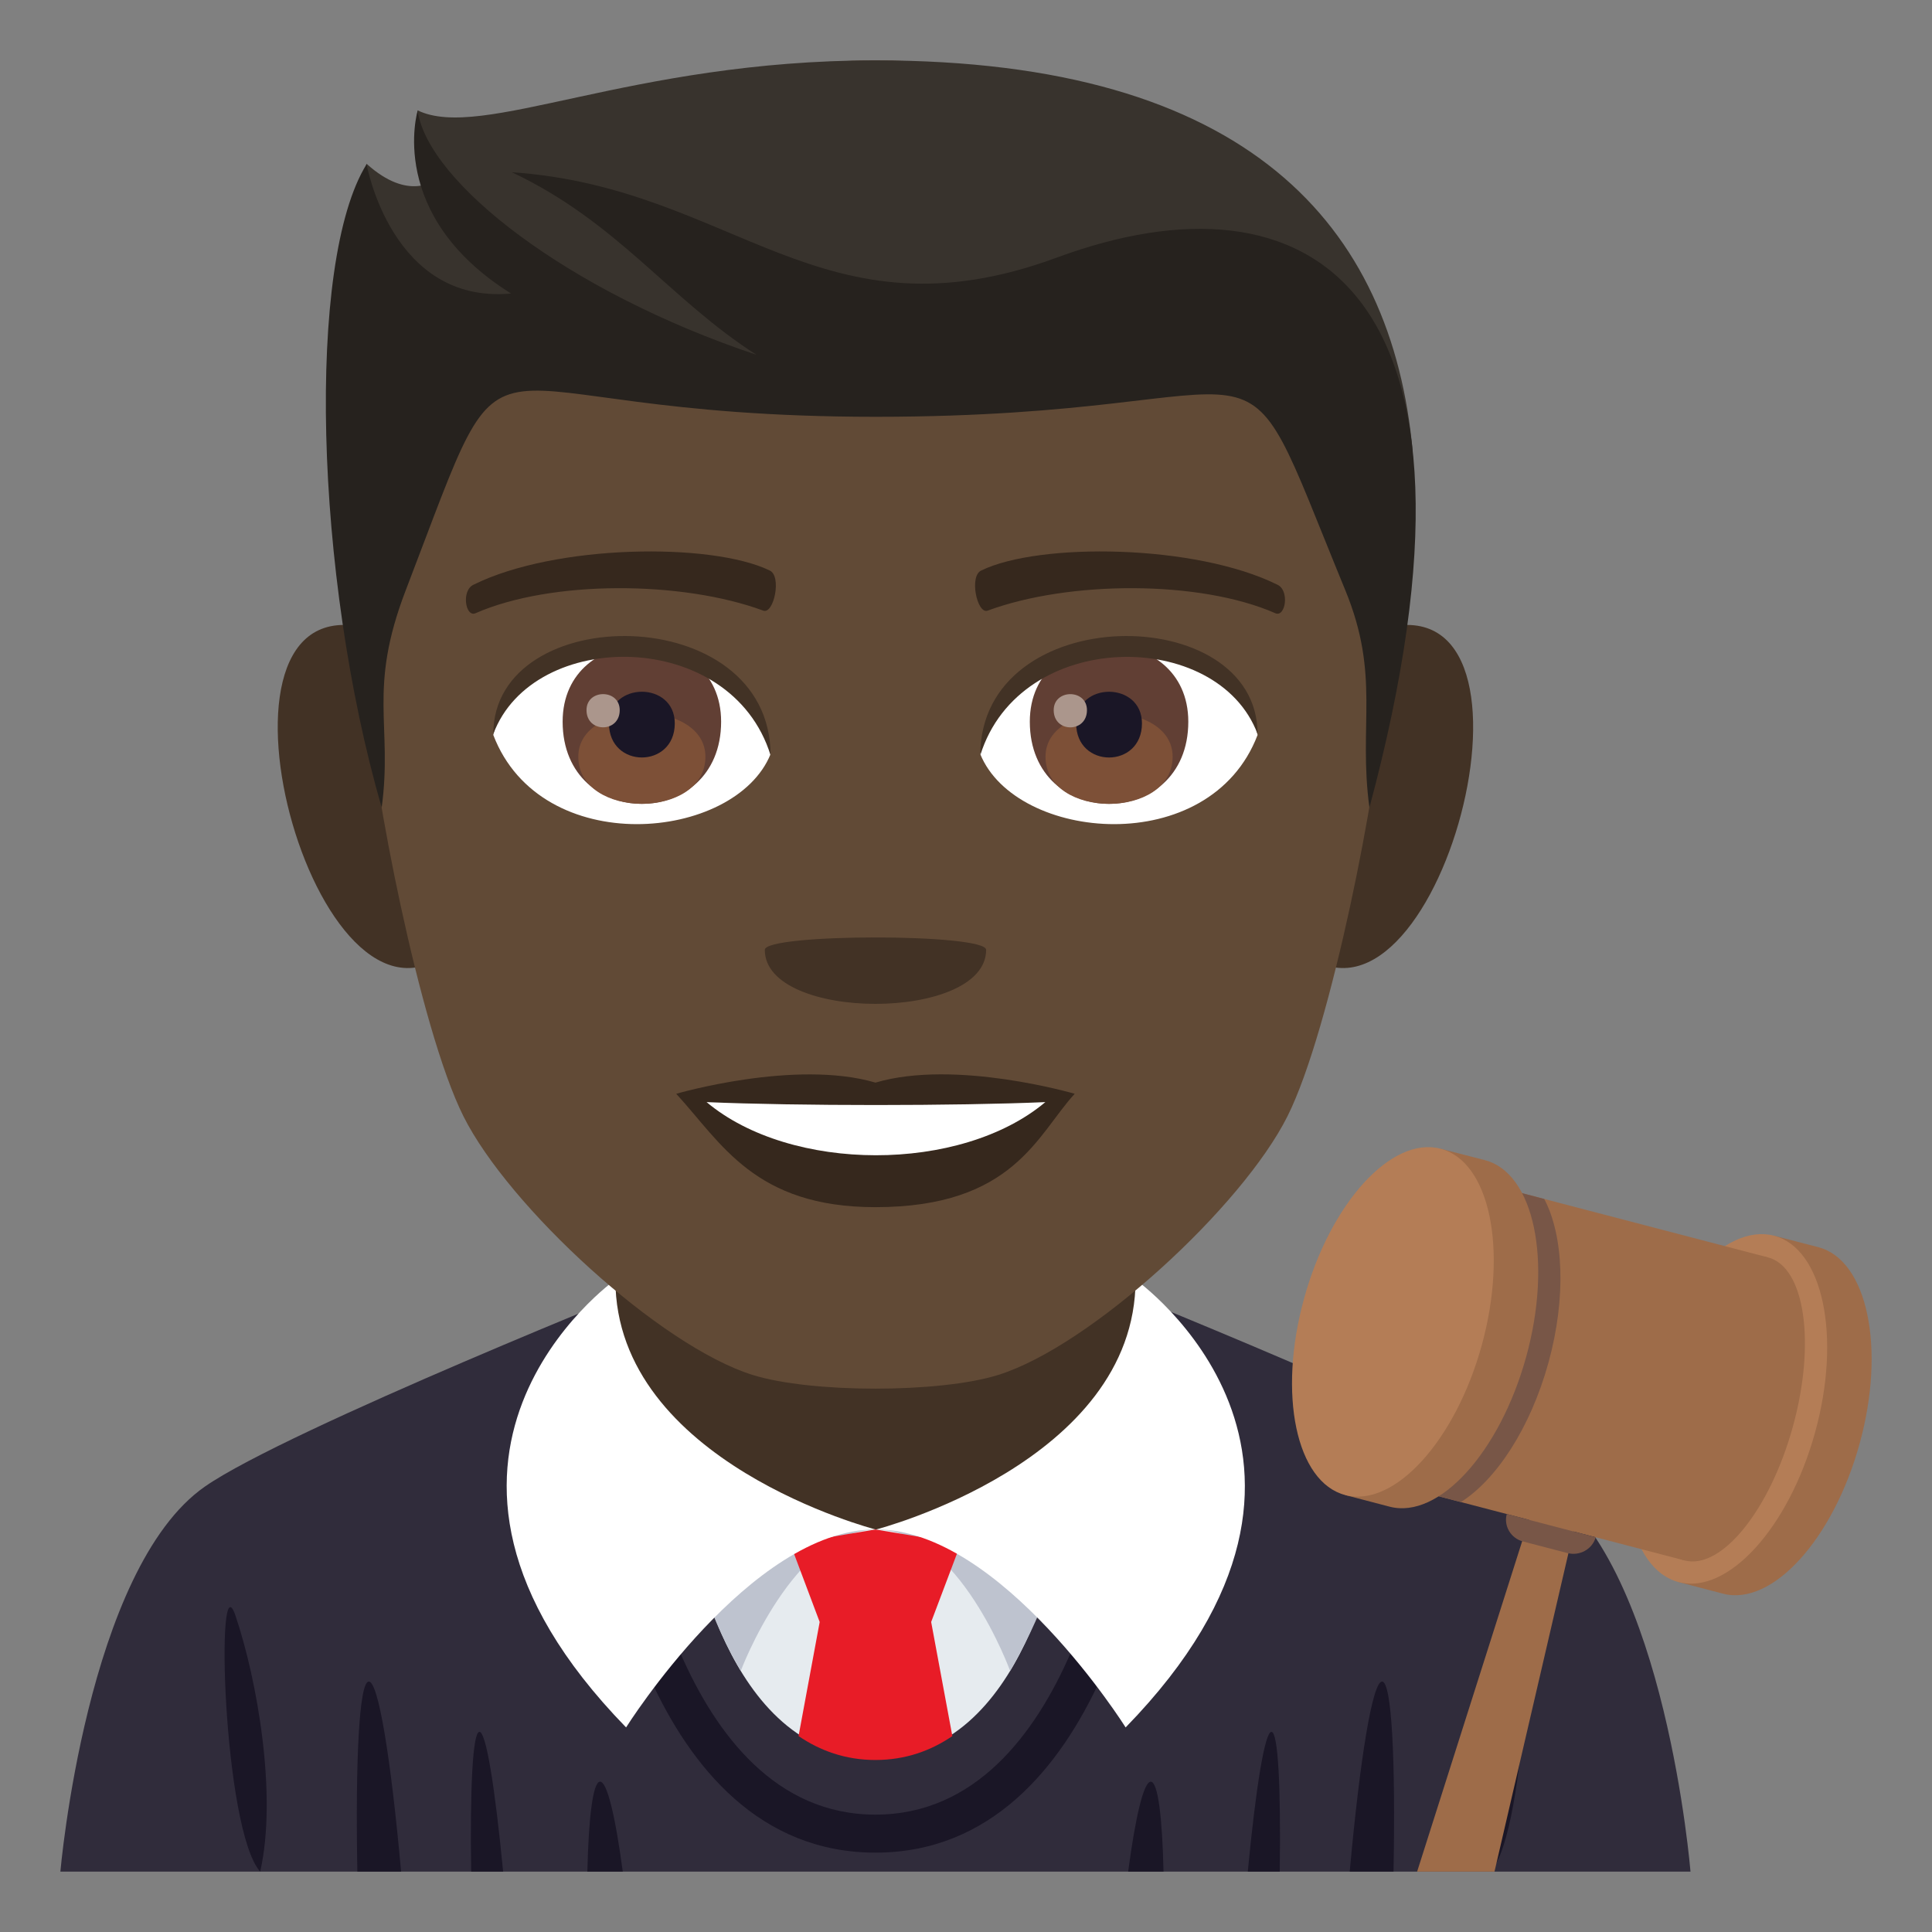 <?xml version="1.0" encoding="utf-8"?>
<!-- Generator: Adobe Illustrator 19.0.0, SVG Export Plug-In . SVG Version: 6.00 Build 0)  -->
<svg version="1.1" id="Layer_1" xmlns="http://www.w3.org/2000/svg" xmlns:xlink="http://www.w3.org/1999/xlink" x="0px" y="0px"
	 width="64px" height="64px" viewBox="0 0 64 64" enable-background="new 0 0 64 64" xml:space="preserve">
<rect x="0" y="0" width="64" height="64" fill="#808080" stroke="none"/>
<path fill="#302C3B" d="M6.79,49.243c2.698-1.882,15.135-6.852,15.135-6.852h14.241c0,0,12.424,4.959,15.111,6.85
	C55.18,51.976,56,62,56,62H2C2,62,2.871,51.967,6.79,49.243"/>
<rect x="20.337" y="36.509" fill="#423225" width="17.326" height="15.482"/>
<path fill="#1A1626" d="M29,61.371c-7.688,0-9.142-11.401-9.199-11.888l1.218-0.153c0.013,0.107,1.379,10.782,7.981,10.782
	c6.607,0,7.969-10.675,7.982-10.782l1.218,0.153C38.142,49.969,36.688,61.371,29,61.371"/>
<path fill="#E6EBEF" d="M29,50.666h-6.136c0,0,1.113,7.556,6.136,7.556c5.024,0,6.136-7.556,6.136-7.556H29z"/>
<path fill="#BEC3CF" d="M24.539,55.35c0,0,1.755-4.685,4.488-4.685s4.434,4.685,4.434,4.685s1.675-2.796,1.675-4.685H22.864
	C22.864,50.666,23.03,52.766,24.539,55.35"/>
<path fill="#1A1626" d="M50.201,53.516c-0.719,2.115-1.395,5.958-0.818,8.483C50.617,60.609,50.868,51.546,50.201,53.516"/>
<path fill="#1A1626" d="M8.619,62c0.576-2.525-0.102-6.368-0.82-8.483C7.132,51.546,7.385,60.609,8.619,62"/>
<path fill="#1A1626" d="M42.12,57.37c-0.219-0.011-0.517,1.829-0.786,4.63h1.059C42.433,59.218,42.34,57.38,42.12,57.37"/>
<path fill="#1A1626" d="M12.214,55.703c-0.313,0.018-0.445,2.582-0.376,6.297h1.449C12.95,58.256,12.534,55.687,12.214,55.703"/>
<path fill="#1A1626" d="M38.543,62c-0.04-1.81-0.186-2.967-0.418-2.979c-0.234-0.014-0.511,1.148-0.753,2.979H38.543z"/>
<path fill="#1A1626" d="M45.786,55.703c-0.318-0.016-0.736,2.554-1.075,6.297h1.451C46.233,58.285,46.101,55.72,45.786,55.703"/>
<path fill="#1A1626" d="M15.88,57.37c-0.22,0.011-0.313,1.849-0.272,4.63h1.059C16.396,59.199,16.102,57.359,15.88,57.37"/>
<path fill="#1A1626" d="M19.875,59.02c-0.232,0.013-0.376,1.17-0.418,2.979h1.173C20.386,60.168,20.109,59.006,19.875,59.02"/>
<path fill="#E81C27" d="M31.548,57.51l-0.702-3.78l0.979-2.593L29,50.666l-2.822,0.472l0.975,2.593l-0.7,3.778
	c0.711,0.484,1.55,0.793,2.548,0.793C30,58.301,30.837,57.993,31.548,57.51z"/>
<path fill="#FFFFFF" d="M20.386,42.391c0,0-8.335,5.913,0.354,14.832c0,0,4.118-6.558,8.261-6.558
	C29,50.666,20.386,48.443,20.386,42.391z"/>
<path fill="#FFFFFF" d="M37.617,42.391c0,6.052-8.59,8.274-8.59,8.274c4.143,0,8.261,6.558,8.261,6.558
	C45.979,48.304,37.617,42.391,37.617,42.391z"/>
<polygon fill="#9E6C49" points="49.507,62 52.134,50.686 50.663,50.303 46.944,62 "/>
<path fill="#9E6C49" d="M60.237,41.315l-1.473-0.381l-0.215,0.773c-1.152,0.764-2.254,2.457-2.836,4.576
	c-0.586,2.127-0.5,4.131,0.105,5.352l-0.213,0.773l1.473,0.385c1.627,0.424,3.65-1.799,4.524-4.969
	C62.476,44.657,61.862,41.741,60.237,41.315"/>
<path fill="#B47D56" d="M60.13,47.44c-0.871,3.17-2.896,5.395-4.523,4.969c-1.625-0.424-2.238-3.336-1.365-6.506
	c0.871-3.168,2.896-5.393,4.523-4.969C60.39,41.358,61.003,44.268,60.13,47.44"/>
<polygon fill="#9E6C49" points="55.804,51.692 45.497,49.002 48.259,38.961 58.567,41.653 "/>
<path fill="#785647" d="M48.243,39.016l-2.732,9.93c0.014,0.021,0.023,0.047,0.033,0.068l2.85,0.744
	c1.176-0.742,2.307-2.463,2.902-4.623c0.594-2.162,0.498-4.203-0.141-5.418l-2.85-0.748C48.284,38.987,48.265,39.004,48.243,39.016"
	/>
<path fill="#9E6C49" d="M49.192,38.432l-1.475-0.379l-0.211,0.773c-1.152,0.762-2.254,2.457-2.84,4.576
	c-0.582,2.125-0.498,4.129,0.109,5.35l-0.213,0.774l1.473,0.385c1.627,0.424,3.65-1.799,4.523-4.969
	C51.431,41.774,50.819,38.858,49.192,38.432"/>
<path fill="#B47D56" d="M49.087,44.557c-0.873,3.17-2.896,5.395-4.523,4.969c-1.627-0.424-2.24-3.336-1.367-6.504
	c0.871-3.17,2.897-5.396,4.524-4.969C49.347,38.477,49.956,41.387,49.087,44.557"/>
<path fill="#9E6C49" d="M59.394,47.249c-0.762,2.773-2.369,4.762-3.59,4.443c-1.219-0.318-1.59-2.824-0.828-5.596
	c0.764-2.773,2.371-4.764,3.592-4.443C59.786,41.969,60.157,44.475,59.394,47.249"/>
<path fill="#785647" d="M52.86,50.924L52.86,50.924c-0.109,0.393-0.529,0.629-0.936,0.523l-1.471-0.383
	c-0.406-0.105-0.648-0.516-0.539-0.91L52.86,50.924z"/>
<path fill="#423225" d="M11.901,20.75c-5.719-1.031-1.252,14.957,3.225,10.547C17.198,29.252,14.575,21.233,11.901,20.75z"/>
<path fill="#423225" d="M46.101,20.75c-2.674,0.483-5.299,8.503-3.223,10.547C47.354,35.707,51.815,19.718,46.101,20.75z"/>
<path fill="#614A36" d="M29.001,2.001c-11.824,0-17.521,8.945-16.807,21.384c0.143,2.503,1.693,10.665,3.158,13.593
	c1.498,2.995,6.512,7.614,9.584,8.57c1.939,0.604,6.188,0.604,8.127,0c3.072-0.956,8.086-5.575,9.586-8.57
	c1.465-2.928,3.016-11.09,3.158-13.593C46.522,10.947,40.825,2.001,29.001,2.001z"/>
<path fill="#36281D" d="M29.001,35.863c-2.66-0.782-6.6,0.37-6.6,0.37c1.5,1.635,2.6,3.756,6.6,3.756c4.582,0,5.359-2.407,6.6-3.756
	C35.601,36.233,31.657,35.077,29.001,35.863z"/>
<path fill="#FFFFFF" d="M23.407,36.509c2.787,2.34,8.418,2.354,11.221,0C31.657,36.637,26.399,36.638,23.407,36.509z"/>
<path fill="#423225" d="M32.667,31.465c0,2.386-7.332,2.386-7.332,0C25.335,30.917,32.667,30.917,32.667,31.465z"/>
<path fill="#38332D" d="M29.001,2c-8.135,0-13.049,2.688-15.168,1.655c0,0-0.231,1.388,0.6,2.291c0,0-0.877,0.758-2.291-0.522
	c-1.348,4.377,2.652,6.913,16.859,6.913c14.207,0,10.813-3.46,17.797,2.616C46.112,7.465,41.354,2,29.001,2z"/>
<path fill="#26221E" d="M35.017,8.53c-7.822,2.888-10.682-2.321-18.06-2.824c3.51,1.657,5.223,4.208,8.105,6.049
	c-6.274-2.101-10.877-5.712-11.227-8.085c0,0-1.047,3.464,3.094,6.053c-3.959,0.367-4.785-4.283-4.785-4.283
	c-2.004,3.221-1.727,13.606,0.5,21.313c0.371-2.75-0.475-3.887,0.797-7.201c3.805-9.904,1.355-5.745,15.563-5.745
	c14.205,0,11.641-3.793,15.561,5.745c1.17,2.844,0.426,4.451,0.799,7.201C50.032,9.375,43.315,5.467,35.017,8.53z"/>
<path fill="#FFFFFF" d="M41.659,24.347c-1.58,4.136-8.008,3.529-9.186,0.635C33.368,20.333,40.792,19.935,41.659,24.347z"/>
<path fill="#FFFFFF" d="M16.341,24.347c1.58,4.136,8.01,3.529,9.185,0.635C24.632,20.331,17.21,19.933,16.341,24.347z"/>
<path fill="#36281D" d="M42.315,19.369c-2.705-1.342-7.879-1.407-9.807-0.472c-0.412,0.182-0.141,1.454,0.207,1.332
	c2.688-0.995,7.02-1.019,9.535,0.086C42.585,20.456,42.726,19.557,42.315,19.369z"/>
<path fill="#36281D" d="M15.687,19.369c2.703-1.342,7.877-1.407,9.807-0.472c0.412,0.182,0.141,1.454-0.207,1.332
	c-2.691-0.995-7.02-1.019-9.537,0.086C15.415,20.456,15.276,19.557,15.687,19.369z"/>
<path fill="#613F34" d="M34.114,23.907c0,3.629,5.25,3.629,5.25,0C39.364,20.538,34.114,20.538,34.114,23.907z"/>
<path fill="#7D5037" d="M34.634,25.068c0,2.081,4.211,2.081,4.211,0C38.845,23.136,34.634,23.136,34.634,25.068z"/>
<path fill="#1A1626" d="M35.649,23.963c0,1.507,2.18,1.507,2.18,0C37.829,22.566,35.649,22.566,35.649,23.963z"/>
<path fill="#AB968C" d="M34.905,23.524c0,0.761,1.102,0.761,1.102,0C36.007,22.818,34.905,22.818,34.905,23.524z"/>
<path fill="#613F34" d="M18.638,23.906c0,3.63,5.25,3.63,5.25,0C23.888,20.537,18.638,20.537,18.638,23.906z"/>
<path fill="#7D5037" d="M19.157,25.067c0,2.081,4.211,2.081,4.211,0C23.368,23.135,19.157,23.135,19.157,25.067z"/>
<path fill="#1A1626" d="M20.173,23.963c0,1.506,2.18,1.506,2.18,0C22.353,22.565,20.173,22.565,20.173,23.963z"/>
<path fill="#AB968C" d="M19.429,23.523c0,0.761,1.1,0.761,1.1,0C20.528,22.817,19.429,22.817,19.429,23.523z"/>
<path fill="#423225" d="M41.659,24.316c0-4.44-9.186-4.44-9.186,0.703C33.786,20.799,40.347,20.799,41.659,24.316z"/>
<path fill="#423225" d="M16.341,24.316c0-4.44,9.185-4.44,9.185,0.702C24.216,20.796,17.653,20.796,16.341,24.316z"/>
</svg>
